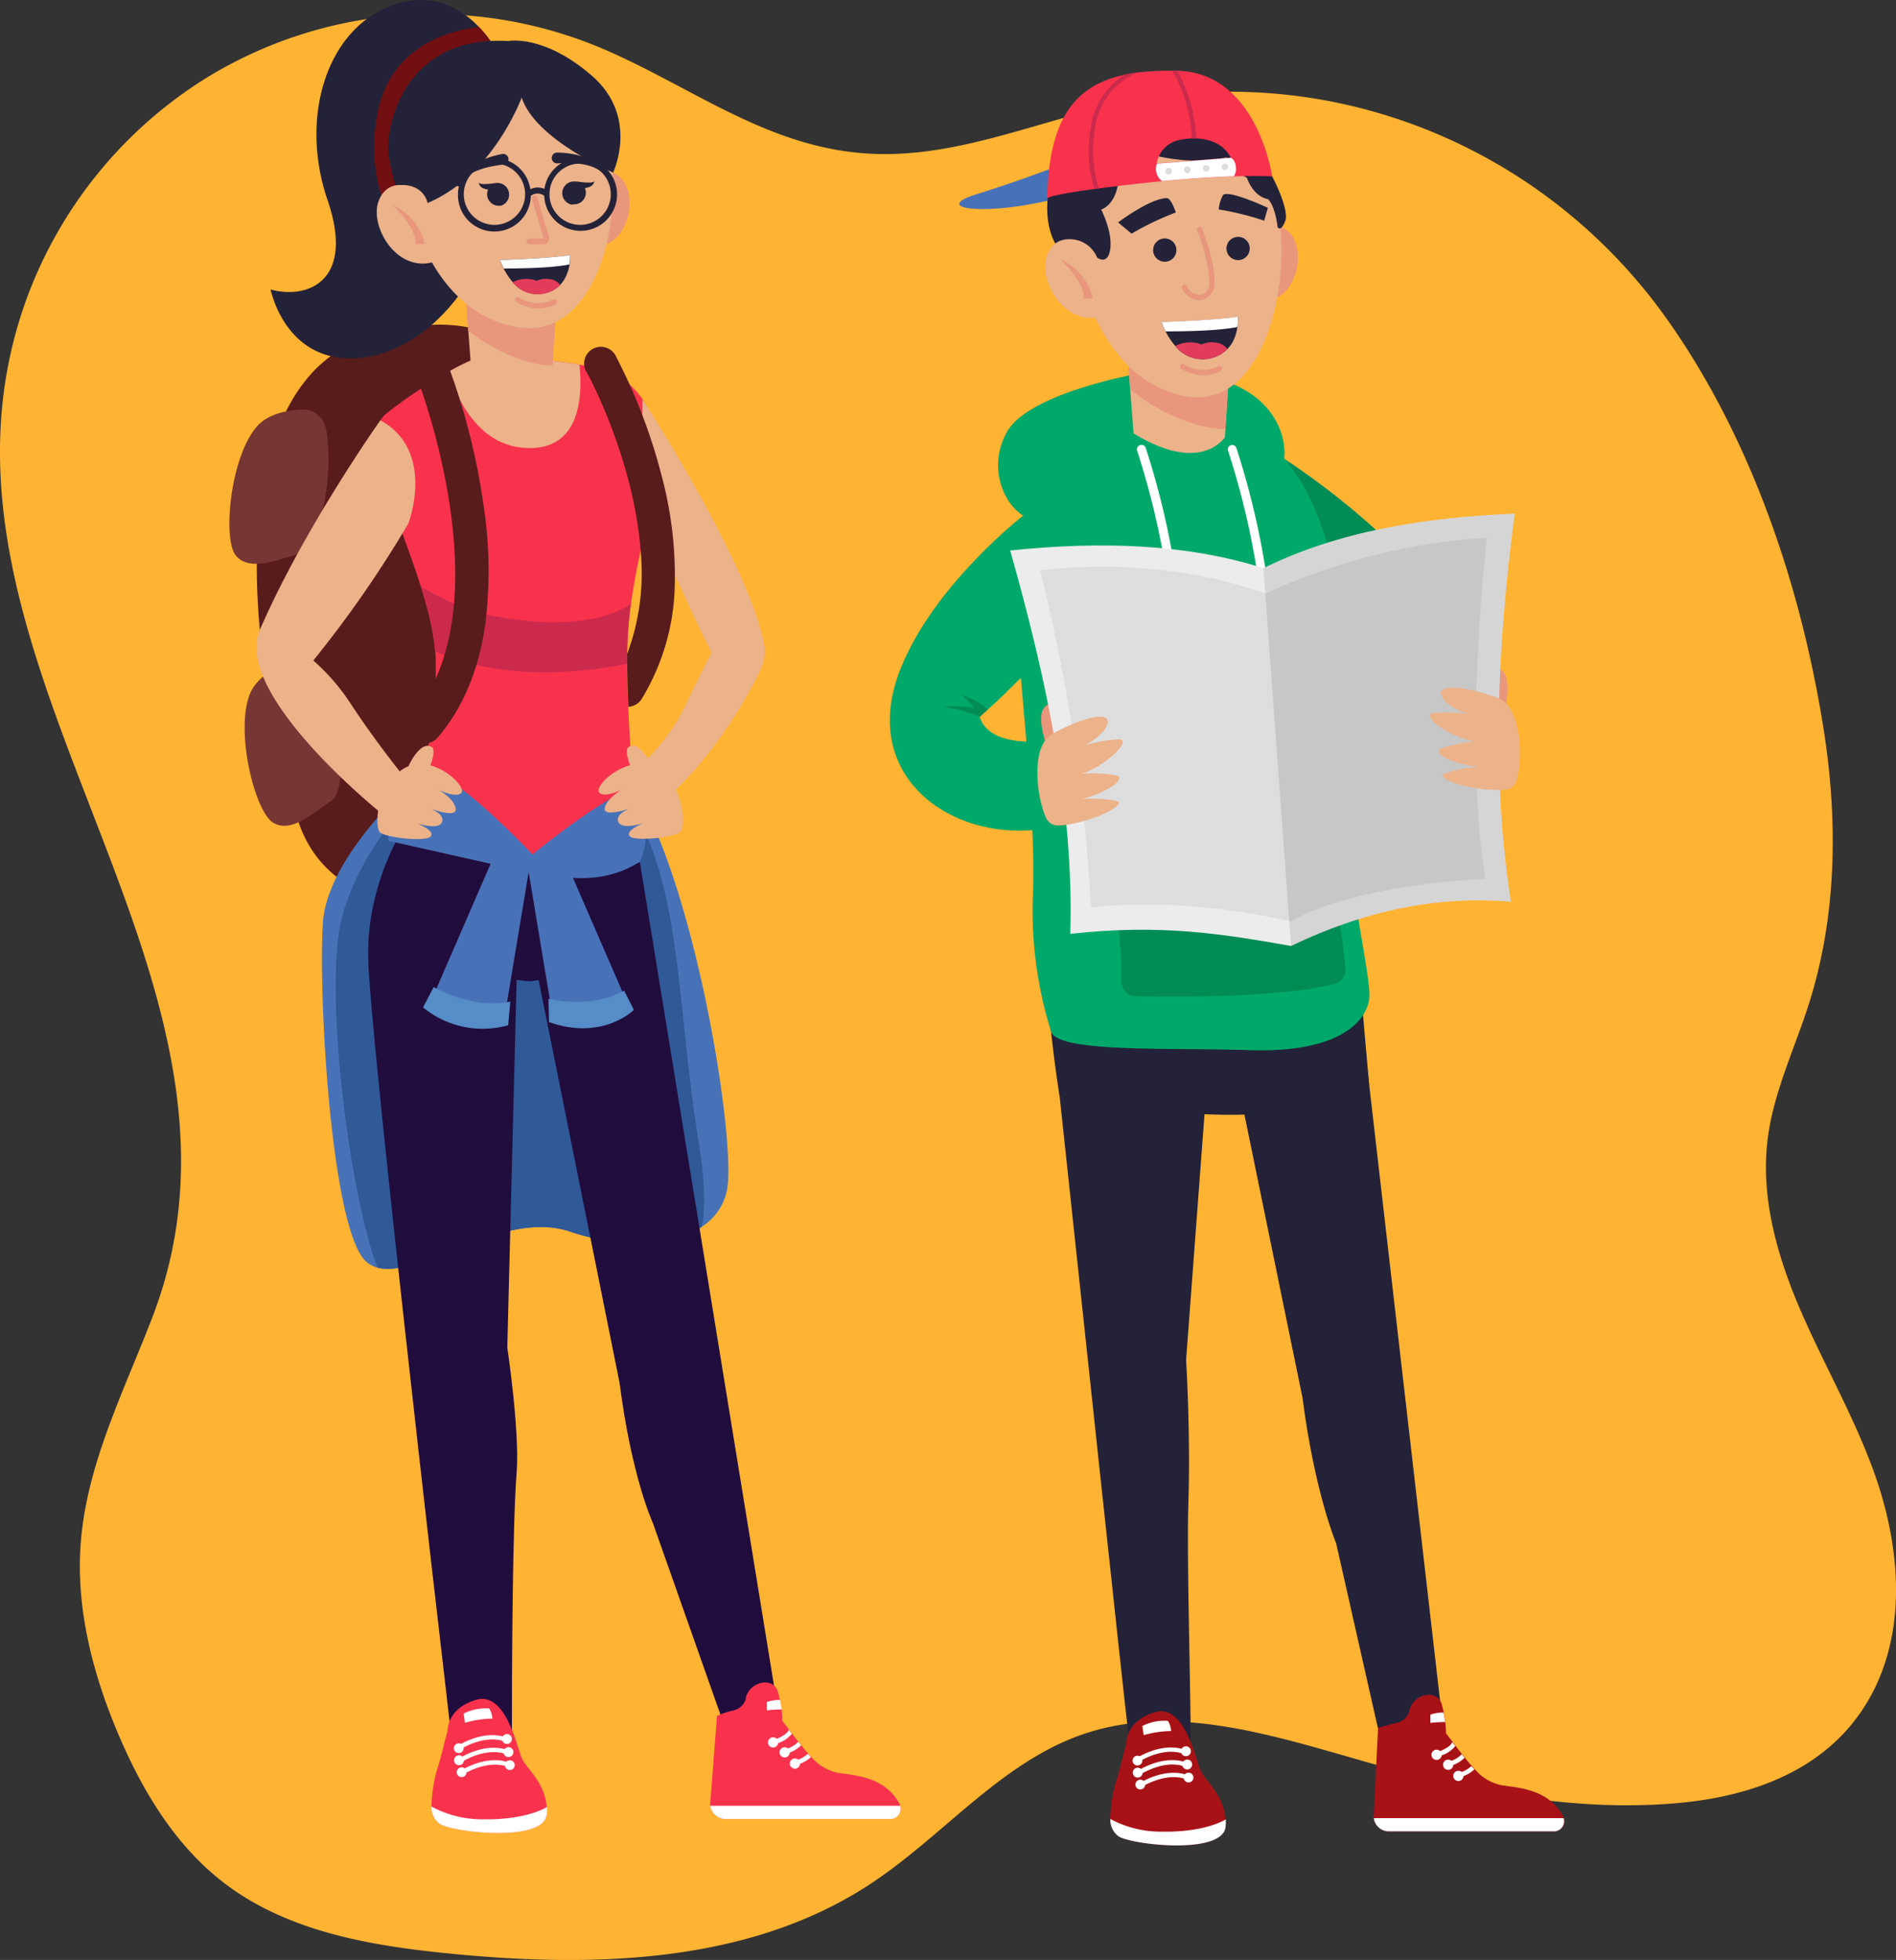 <svg xmlns="http://www.w3.org/2000/svg" viewBox="0 0 325.94 336.88"><rect x="0" y="0" width="325.94" height="336.88" fill="#333333" stroke="none"/><defs><style>.cls-1{fill:#ffb332;}.cls-2{fill:#00a96a;}.cls-3{fill:#242238;}.cls-4{fill:#a81217;}.cls-5{fill:#fff;}.cls-6{fill:#4872b8;}.cls-7{fill:#e8967c;}.cls-8{fill:#ecb28a;}.cls-9{fill:#e23c5a;}.cls-10{fill:#f8324d;}.cls-11{fill:#ddd;}.cls-12{fill:#cc2a4d;}.cls-13{fill:#008c54;}.cls-14{fill:#ececec;}.cls-15{opacity:0.1;}.cls-16{fill:#571c1b;}.cls-17{fill:#763633;}.cls-18{fill:#305998;}.cls-19{fill:#210c3e;}.cls-20{fill:#710f12;}.cls-21{fill:#568cc7;}</style></defs><title>Recurso 1</title><g id="Capa_2" data-name="Capa 2"><g id="OBJECTS"><path class="cls-1" d="M76.08,2.45a74.13,74.13,0,0,0-40.86,11.1,75.19,75.19,0,0,0-31,38.8c-21.09,60.66,44.91,114.31,22,174-4.89,12.73-11.29,25.24-12.34,38.84-.86,11.29,2.07,22.59,6.51,33,4.13,9.71,9.78,19.08,18.17,25.49,10.9,8.33,25.11,10.76,38.76,12.11,24.82,2.45,51.53,1.74,72.35-12,12.6-8.3,22.55-21.07,36.86-25.82,15.76-5.24,32.78.48,48.75,5,17.08,4.87,34.83,8.46,52.54,7,14.2-1.16,28-6.35,34.57-20,5.36-11.2,4.07-24.57,0-36.28-3.4-9.68-8.57-18.63-12.66-28s-7.12-19.65-5.86-29.82c1-8.18,4.71-15.73,7.18-23.59,4.76-15.14,4.91-31.44,2.42-47.11-3.88-24.42-12.38-49.69-26.68-70-21.08-30-58-45.08-94-37.43-13.83,2.93-27.21,8.94-41.33,8.74C133.13,26.24,119.86,15.41,104,8.54A74.62,74.62,0,0,0,76.08,2.45Z"/><path class="cls-2" d="M220.29,80.58c-1.88,3.8-23.12,8.46-35.68,9.83-5.47.6-9.1-1.28-11.11-4.12a11.42,11.42,0,0,1-.08-12.55c1.9-2.81,6.5-5,11-6.57a82.22,82.22,0,0,1,11.06-2.91C220.09,62,222.17,76.79,220.29,80.58Z"/><path class="cls-3" d="M179.16,158.92c.7,11.47,1.64,20.87,3,29.62,0,0,39.43,8.14,53.21-2.06l-2.52-28.6S191.9,154.56,179.16,158.92Z"/><path class="cls-3" d="M207.27,188.79l-25.1-.25c3.62,33.62,10.5,98.41,12,111.25h10.52c0-10-.7-32-.4-41.38.4-12.37-.39-24.65-.39-24.65Z"/><path class="cls-4" d="M210.7,313.87c-.25,5-15.89,3.28-18.39,1.78a3.54,3.54,0,0,1-1.44-3,24,24,0,0,1,1.2-7.08c1-3.52.86-3.46,1.56-5.86,0,0-.18-3.92,4.94-5.41s7,8.25,7.88,10.12c.8,1.72,3.91,4.07,4.23,8.3A9.52,9.52,0,0,1,210.7,313.87Z"/><path class="cls-5" d="M195.79,302.82l-.41-.63c.19-.12,4.71-3,8.64-1.29l-.3.68C200.16,300,195.83,302.79,195.79,302.82Z"/><path class="cls-5" d="M196.23,307.17l-.4-.63c.19-.12,4.71-3,8.64-1.29l-.3.68C200.6,304.37,196.28,307.14,196.23,307.17Z"/><path class="cls-5" d="M196,305l-.41-.63c.19-.13,4.71-3,8.65-1.3l-.3.69C200.38,302.19,196.06,305,196,305Z"/><path class="cls-5" d="M196.38,302.62a.84.84,0,1,1-.84-.84A.84.84,0,0,1,196.38,302.62Z"/><path class="cls-5" d="M196.43,304.69a.85.85,0,1,1-.85-.85A.85.85,0,0,1,196.43,304.69Z"/><path class="cls-5" d="M196.87,306.75a.84.84,0,1,1-.84-.85A.84.84,0,0,1,196.87,306.75Z"/><path class="cls-5" d="M205.16,305.53a.84.84,0,1,1-.84-.84A.84.84,0,0,1,205.16,305.53Z"/><path class="cls-5" d="M204.94,303.28a.85.85,0,1,1-.84-.84A.84.84,0,0,1,204.94,303.28Z"/><path class="cls-5" d="M204.72,301a.85.85,0,1,1-.85-.84A.84.84,0,0,1,204.72,301Z"/><path class="cls-5" d="M210.7,313.87c-.25,5-15.89,3.28-18.39,1.78a3.54,3.54,0,0,1-1.44-3,18.26,18.26,0,0,0,8.86,2.18c5.3.1,9.13-1,11-2.11A9.52,9.52,0,0,1,210.7,313.87Z"/><path class="cls-5" d="M200.78,295.79a8.32,8.32,0,0,0-4.4.88l.23,1.58a17.54,17.54,0,0,1,4.71-.71A3.75,3.75,0,0,0,200.78,295.79Z"/><path class="cls-3" d="M212.67,185.45l11.25,54.84c2.1,16.32,5.78,25,5.78,25l7.8,34.5h10.92L234.91,182.38Z"/><path class="cls-4" d="M267.14,314.79H238.76a2.63,2.63,0,0,1-2.6-2.28,2.53,2.53,0,0,1,0-.55l.74-14.95s1.59-.5,3.25-.89a2.88,2.88,0,0,0,2.1-1.91l.06-.22c.65-2.87,4.79-3.78,5.55-1,.1.37.19.72.26,1.06a2.21,2.21,0,0,1,.05.25c.12.6.21,1.16.27,1.64a0,0,0,0,1,0,0,16.94,16.94,0,0,1,.14,2c.38.47.74.94,1.09,1.41.18.22.35.45.52.68.38.48.74,1,1.1,1.41l.49.62c.39.49.78,1,1.17,1.4.18.2.35.39.53.57a8.14,8.14,0,0,0,4.68,2.83c3.08.43,8.11.77,10.53,5.28a1.23,1.23,0,0,1,.13.29A1.76,1.76,0,0,1,267.14,314.79Z"/><path class="cls-5" d="M267.14,314.78H238.76a2.62,2.62,0,0,1-2.6-2.27h32.65A1.75,1.75,0,0,1,267.14,314.78Z"/><path class="cls-5" d="M250.18,300.11a4.87,4.87,0,0,1-2.34,1.6c-.23.1-.48.19-.76.28l-.24-.74.73-.27c1.55-.62,2-1.24,2.09-1.55C249.84,299.65,250,299.88,250.18,300.11Z"/><circle class="cls-5" cx="246.96" cy="301.62" r="0.88"/><path class="cls-5" d="M251.77,302.14a5.67,5.67,0,0,1-1.94,1.23q-.41.17-.9.33l-.25-.74c.31-.1.59-.21.83-.31a4.47,4.47,0,0,0,1.77-1.13Z"/><circle class="cls-5" cx="248.95" cy="303.33" r="0.88"/><path class="cls-5" d="M253.47,304.11a5.44,5.44,0,0,1-1.88,1.17c-.28.12-.58.24-.91.35l-.25-.75a8.85,8.85,0,0,0,.84-.31,4.91,4.91,0,0,0,1.67-1C253.12,303.74,253.29,303.93,253.47,304.11Z"/><circle class="cls-5" cx="250.71" cy="305.25" r="0.88"/><path class="cls-5" d="M248.42,296a19.83,19.83,0,0,0-2.52.14v-1.42a6.42,6.42,0,0,1,2.24-.36C248.27,294.92,248.36,295.48,248.42,296Z"/><path class="cls-2" d="M194.87,74.51s-13.08,4.34-18.84,14c-4.41,7.42,2.22,42.37,1.56,64.76a69.56,69.56,0,0,0,3.09,24c1,3.75,20.88,2.78,34.11,3.23,15.76.52,20.09-5.16,20.59-8.76s-4.33-23.1-4.83-38.37,6.12-53.65-19.88-59.67C210.67,73.74,207.06,78.48,194.87,74.51Z"/><path class="cls-6" d="M183,28.11s-7.79,3-15.08,5.26c-9.08,2.79,3.86,4.26,18.55-.65C186.47,32.72,189.44,27.61,183,28.11Z"/><path class="cls-3" d="M181.5,28s-3.84,9.45.87,15.3c3,3.66,17.44,1.44,27.82-.72a7.54,7.54,0,0,0,3-13.38C207.34,24.76,197.5,21.93,181.5,28Z"/><path class="cls-7" d="M215.16,40.83s3.71-4.24,6.74-.56c2.66,3.24,1,11.81-5.48,11.57Z"/><path class="cls-8" d="M210.57,75.21c-3.28,3.87-9,3.38-15.7-.7l-.73-9.64-.54-7.09,17.87,3.47-.72,11.15Z"/><path class="cls-7" d="M210.67,73.74c-6.08,0-12.93-4-16.37-6.75l-.7-9.21,17.87,3.47Z"/><path class="cls-8" d="M202.9,67.94c-15.48-3.75-18.29-25.23-18.29-25.23a27.17,27.17,0,0,1,.49-5.36c.83-4.5,3.08-10.57,9.05-13,8.44-3.41,21.19-2.1,25,10a25,25,0,0,1,1,5.17C221.27,51.86,216.28,71.19,202.9,67.94Z"/><path class="cls-3" d="M202.21,42.67A2,2,0,1,1,200,41,2,2,0,0,1,202.21,42.67Z"/><path class="cls-3" d="M214.82,42.41a2,2,0,1,1-2.25-1.68A2,2,0,0,1,214.82,42.41Z"/><path class="cls-3" d="M194.52,40.16a51.22,51.22,0,0,1,7.61-3.64s-.78-2.46-1.54-2.46c-2.85,0-8.38,4.17-8.38,4.17Z"/><path class="cls-3" d="M217.32,37.93A48.68,48.68,0,0,0,209.51,36a6.24,6.24,0,0,1,.73-2.46c.9-1,7.72,2.18,7.72,2.18Z"/><path class="cls-7" d="M205.62,51.53a3.57,3.57,0,0,1-2.39-1.91.45.45,0,0,1,.17-.62.45.45,0,0,1,.61.17,2.38,2.38,0,0,0,2.5,1.47,1.82,1.82,0,0,0,1.36-1.72c.22-3.58-2-9.21-2.06-9.27a.45.45,0,1,1,.84-.34c.09.24,2.35,5.88,2.12,9.67a2.72,2.72,0,0,1-2.06,2.54A2.65,2.65,0,0,1,205.62,51.53Z"/><path class="cls-8" d="M187.27,42s-5.55-3-7.33,2c-1.56,4.45,3.49,12.86,10.25,10.1Z"/><path class="cls-3" d="M212.1,58.39A5.81,5.81,0,0,1,211,60a6,6,0,0,1-4.59,1.73,5.86,5.86,0,0,1-4.37-2.26A12.53,12.53,0,0,1,200.39,57a12.92,12.92,0,0,1-.7-1.61s8.86-.27,13.11-.9h0a9.36,9.36,0,0,1-.09,1.75A8,8,0,0,1,212.1,58.39Z"/><path class="cls-5" d="M212.71,56.21c-4,.78-10.59.72-12.32.76a12.92,12.92,0,0,1-.7-1.61s8.86-.27,13.11-.9h0A9.36,9.36,0,0,1,212.71,56.21Z"/><path class="cls-7" d="M187.85,51.28a9.54,9.54,0,0,0-5.48-6.65s4.24,4,3.9,6.7Z"/><path class="cls-9" d="M211,60a6,6,0,0,1-4.59,1.73,5.86,5.86,0,0,1-4.37-2.26,5.58,5.58,0,0,1,4.54-.26,3.8,3.8,0,0,1,2.27-.33A2.91,2.91,0,0,1,211,60Z"/><path class="cls-7" d="M205.64,64.37a7.43,7.43,0,0,1-2.59-1,.45.45,0,1,1,.51-.75,6,6,0,0,0,5.85.37.45.45,0,0,1,.61.19.46.46,0,0,1-.19.61A6.24,6.24,0,0,1,205.64,64.37Z"/><path class="cls-3" d="M184.61,41.16a5.13,5.13,0,0,1,4,3.12s1.89,1.44,2.26-1.56-1.57-6.7-1.57-6.7,2.34-.65,2.92-4.51c0,0,3.47-.48,4.32-5.31,0,0,7.71,2.53,14.29.84a7.14,7.14,0,0,0,3.52,3.5s1,3.2,3.62,3.68c0,0,1.18.91,1.67,4.84,0,0,.55.95,1.33-1.16s-3.21-10.82-6.62-13.31S199,19.93,195.56,22.18,181.78,27.65,184.61,41.16Z"/><path class="cls-10" d="M202.45,12.16h-.07l-.86,0h0a44.08,44.08,0,0,0-5.82.29c-.82.1-1.59.23-2.34.39-8.92,1.9-13.06,8-13.34,21.25.26-.33,3.49-1,8.09-1.59l.78-.11c3.2-.43,7-.87,10.84-1.24,4.22-.4,8.55-.71,12.34-.83,2.51-.08,4.78-.08,6.62,0C218.69,30.34,216.19,12.54,202.45,12.16ZM198.86,28.1a4.89,4.89,0,0,1,4-4.06c3.65-.77,7.32.18,8.7,3.06Z"/><path class="cls-5" d="M212.1,30.3h0c-3.79.12-8.12.43-12.34.83a2.61,2.61,0,0,1-.87-3l12.69-1C212.36,27.38,212.86,29.23,212.1,30.3Z"/><path class="cls-11" d="M201.45,29.43a.56.56,0,1,1-.56-.56A.56.56,0,0,1,201.45,29.43Z"/><path class="cls-11" d="M204.68,29.18a.57.57,0,1,1-.56-.56A.56.56,0,0,1,204.68,29.18Z"/><path class="cls-11" d="M207.91,28.93a.57.57,0,0,1-.57.56.57.57,0,0,1-.56-.57.56.56,0,0,1,.56-.56A.57.57,0,0,1,207.91,28.93Z"/><path class="cls-11" d="M211.13,28.67a.56.56,0,1,1-.56-.56A.56.56,0,0,1,211.13,28.67Z"/><path class="cls-12" d="M188.22,22.23a22.13,22.13,0,0,0,.67,10.14l-.78.11a22.82,22.82,0,0,1-.63-10.36,12.76,12.76,0,0,1,5.88-9.3c.75-.16,1.52-.29,2.34-.39A11.93,11.93,0,0,0,188.22,22.23Z"/><path class="cls-12" d="M205.64,23.79h-.75a25.36,25.36,0,0,0-3.37-11.65l.86,0A25.93,25.93,0,0,1,205.64,23.79Z"/><path class="cls-13" d="M191.26,153.27a68.83,68.83,0,0,1,1.51,15.39,2.52,2.52,0,0,0,2.47,2.58c6.77.15,24.94.27,34.19-2.13a2.51,2.51,0,0,0,1.86-2.7,152.29,152.29,0,0,0-2.54-16.61,2.52,2.52,0,0,0-2.25-1.94c-5.36-.45-21.62-1.37-33.53,2.5A2.53,2.53,0,0,0,191.26,153.27Z"/><path class="cls-5" d="M202.85,120.12h0a.75.75,0,0,1-.74-.76,135,135,0,0,0-6.61-41.84.75.75,0,0,1,.46-1,.77.77,0,0,1,1,.46,136.52,136.52,0,0,1,6.69,42.36A.75.75,0,0,1,202.85,120.12Z"/><path class="cls-5" d="M218.48,120.12h0a.75.75,0,0,1-.74-.76,135,135,0,0,0-6.61-41.84.75.75,0,0,1,.46-1,.76.76,0,0,1,.95.46,136.69,136.69,0,0,1,6.7,42.36A.75.75,0,0,1,218.48,120.12Z"/><path class="cls-13" d="M220.82,78.9s28.42,17.88,35.1,39l-8.62,11.58-17-27.65C229,96.29,226.94,86,220.82,78.9Z"/><path class="cls-2" d="M182.11,141.9c-16.44,4.25-35.19-7.34-27.26-27.05C160.67,100.38,176,88.54,176,88.54c5.93,11.26,1.63,26.31,1.63,26.31-2,1.2-3.66,3.41-7.87,7.16-.43.38-.88.78-1.36,1.19,1.75,5.51,11.26,4.13,11.26,4.13Z"/><path class="cls-13" d="M169.79,122c-.43.38-.88.78-1.36,1.19a32,32,0,0,0-6.41-1.75,19.47,19.47,0,0,1,5.52.29,21,21,0,0,0-2.31-2.36C165.34,119.42,168.66,120.58,169.79,122Z"/><path class="cls-7" d="M256.2,116s.89-2.13,2.29-.47.23,6.94.23,6.94S254.64,124.28,256.2,116Z"/><path class="cls-7" d="M181.68,122s-1.19-2-2.34-.13.78,6.9.78,6.9S184.43,130,181.68,122Z"/><path class="cls-14" d="M259.74,155c-12.61-1.1-25.21,1.54-37.8,7.6-11.67-2.06-22.34-3.83-37.95-2.08.66-21.42-4-43.55-10.33-65.9C189.23,93,204,93.47,217.2,97.66c12.76-6.31,27.52-8.73,43.2-9.38C257.2,112.15,256.54,134.63,259.74,155Z"/><path class="cls-11" d="M178.82,98.05s19.61-3,38.7,4c0,0,17.34-8.62,38.07-9.57,0,0-4.11,35.6-.23,58.59,0,0-21.84.72-33.45,7.3,0,0-17.87-4.43-34.35-2.36A305.94,305.94,0,0,0,178.82,98.05Z"/><path class="cls-15" d="M259.74,155c-12.61-1.1-25.21,1.54-37.8,7.6L217.2,97.66c12.76-6.31,27.52-8.73,43.2-9.38C257.2,112.15,256.54,134.63,259.74,155Z"/><path class="cls-8" d="M192.36,127.08a23.67,23.67,0,0,0-6,1.08c3.64-1.82,5.24-4.68,3.13-4.94-2.69-.32-8.4,2.81-8.4,2.81h0a4,4,0,0,0-1.46,1.3c-2,2.77-1.47,9.36.16,13.19h0a2.29,2.29,0,0,0,2.26,1.37,16.87,16.87,0,0,0,2.35-.31c4.58-.91,9.44-3.42,7.5-3.93a23.66,23.66,0,0,0-6-.31c4-.89,8-3.54,6-4.06A23.46,23.46,0,0,0,186,133C190.26,131.56,194.67,127.14,192.36,127.08Z"/><path class="cls-8" d="M246.37,122.56a23.42,23.42,0,0,1,6,.2c-3.87-1.27-5.87-3.88-3.82-4.43,2.62-.71,8.72,1.56,8.72,1.56h0A4,4,0,0,1,259,121c2.34,2.46,2.81,9,1.76,13.07v0a2.31,2.31,0,0,1-2,1.68,16.9,16.9,0,0,1-2.37,0c-4.67-.23-9.85-2-8-2.8a23.36,23.36,0,0,1,5.84-1.16c-4.1-.31-8.38-2.35-6.49-3.15a22.81,22.81,0,0,1,5.82-1.17C249.1,126.68,244.09,123,246.37,122.56Z"/><path class="cls-16" d="M102,82.3A26.44,26.44,0,0,0,74.91,55.81c-7.78.24-15.63,2.28-21.08,8.08-15,16-9.85,53.65-2.73,76.74,3.62,11.75,14.6,16,27.35,14.92A25.63,25.63,0,0,0,102,130Z"/><path class="cls-17" d="M56.07,73.79a4.13,4.13,0,0,0-4.33-3.41c-1.8.13-5.49.53-7.59,2.94-4.59,5.26-5.94,19.51-3.56,22.22s6.8.72,10.63-.25C54.67,94.42,57.58,82.57,56.07,73.79Z"/><path class="cls-17" d="M54.35,115.74A4.13,4.13,0,0,0,49.13,114c-1.65.72-5,2.33-6.18,5.31-2.57,6.48.91,20.36,4.06,22.13s6.65-1.59,9.94-3.78C59.91,135.66,58.7,123.51,54.35,115.74Z"/><path class="cls-6" d="M125,204.43a9.66,9.66,0,0,1-4.34,6.41c-5,3.37-13.62,3.92-22.72.84-11.45-3.87-25.92,8.18-33.08,6.2a4.73,4.73,0,0,1-2.86-2.2c-5.25-8.5-7.25-44.75-6.5-57S73,132.43,73,132.43l3.83.3,28.77,2.19,3.3.26C119.69,152.67,126.52,195.93,125,204.43Z"/><path class="cls-18" d="M120.68,210.84c-5,3.37-13.62,3.92-22.72.84-11.45-3.87-25.92,8.18-33.08,6.2-5-13.29-9.38-49.17-5.95-60.76,4.17-14.06,15-22.77,15-22.77a30.79,30.79,0,0,1,2.84-1.62l28.77,2.19c11.81,12.64,10.45,36,14.55,61.26C121.17,202.76,121.29,207.48,120.68,210.84Z"/><path class="cls-19" d="M88,297.66c0-10,.08-35.15.81-44.5.56-7.21-1.6-21.53-1.6-21.53l1.6-63.2c2.4.28,2.07.34,3.78,0l13.92,69.26c2.09,16.32,5.75,24.16,5.75,24.16l12.63,35.81h9.46l-25-153.48-38-5S63,150,63.29,164.58c.27,13,11.74,112,14.2,133.08Z"/><path class="cls-10" d="M107.8,114.13c.07,13.32,2.2,34,2.2,34-13.16,6-40.76-5.63-40.76-5.63a70.64,70.64,0,0,0,5.67-28.65c0-.6,0-1.22-.1-1.85,0,0,0-.08,0-.12a45.3,45.3,0,0,0-1.51-7.8c-.28-1-.59-2.09-.92-3.14-4-12.72-10.72-26-6-29.84a83.76,83.76,0,0,1,10.76-7.18A40.92,40.92,0,0,1,80.84,62s10.24-.91,18.78.68c3.63.67,6.9,1.79,8.85,3.63,8.82,8.33,2.13,21.63,0,37.54l-.15,1.14c-.24,2-.4,4-.45,6.08C107.8,112.05,107.8,113.07,107.8,114.13Z"/><path class="cls-12" d="M108.43,103.88l-.15,1.14c-.24,2-.4,4-.45,6.08,0,1,0,2,0,3-7.33,1.47-21.27,3.12-33-2.13,0,0,0-.08,0-.12a45.3,45.3,0,0,0-1.51-7.8c-.28-1-.59-2.09-.92-3.14,2.77,1.4,6.77,3.87,11.91,4.86C93.49,107.59,102.34,107.58,108.43,103.88Z"/><path class="cls-8" d="M91.57,77c-9.13.38-13.07-8.56-14.48-13.1A40.92,40.92,0,0,1,80.84,62s10.24-.91,18.78.68C100.18,68.31,99.65,76.69,91.57,77Z"/><path class="cls-3" d="M85.94,35C82.4,50.71,71.68,61.1,61,61.58c-12.06.55-14.48-11.82-14.48-11.82,6.28,1.71,14.6-1.33,9.78-15.4S56.05,5,67.48.89c6.81-2.44,11.71.6,14.56,3.45l.31.32A17.81,17.81,0,0,1,85,8.13,55.29,55.29,0,0,1,85.94,35Z"/><path class="cls-20" d="M85.94,35,70.22,42S61.94,33.62,65,19C67.2,8.32,76.7,5.26,82.35,4.66A17.81,17.81,0,0,1,85,8.13,55.29,55.29,0,0,1,85.94,35Z"/><path class="cls-7" d="M100.27,31.48s3.71-4.24,6.74-.56c2.66,3.24,1,11.81-5.49,11.57Z"/><path class="cls-8" d="M94.88,64.1C94.59,68,86,70.16,81,63.48l-.64-8.55-.48-6.28,15.84,3.08L95,61.61Z"/><path class="cls-7" d="M95,62.8c-5.4,0-11.47-3.55-14.52-6l-.62-8.17,15.84,3.08Z"/><path class="cls-8" d="M88,56.07C72.53,52.53,69.72,32.25,69.72,32.25a22.14,22.14,0,0,1,.21-3.34,25.82,25.82,0,0,1,.75-3.7c1.11-3.9,3.49-8.34,8.58-10.28l.48-.18c8.44-3,20.78-1.59,24.53,9.58a19.51,19.51,0,0,1,.57,2.17c.09.44.17.89.24,1.36C106.76,39.4,101.91,59.25,88,56.07Z"/><path class="cls-3" d="M86,35.35a2,2,0,0,1-2.24-1.69,1.88,1.88,0,0,1,.15-1.08c-1.63-.19-1.59-1.18-1.59-1.18.25.42,2.15.18,2.94.05h0l.24,0h.1a2,2,0,0,1,.4,3.94Z"/><path class="cls-8" d="M72.38,32.66s-5.55-3-7.33,2c-1.56,4.45,3.49,12.86,10.25,10.11Z"/><path class="cls-3" d="M97.31,47.46a5.56,5.56,0,0,1-1,1.49,5.46,5.46,0,0,1-4.2,1.57,5.35,5.35,0,0,1-4-2.06,11.59,11.59,0,0,1-1.53-2.3A12.52,12.52,0,0,1,86,44.69s8.1-.25,12-.83h0a8.14,8.14,0,0,1-.08,1.59A7.68,7.68,0,0,1,97.31,47.46Z"/><path class="cls-5" d="M97.87,45.46c-3.7.72-9.68.66-11.26.7A12.52,12.52,0,0,1,86,44.69s8.1-.25,12-.83h0A8.14,8.14,0,0,1,97.87,45.46Z"/><path class="cls-7" d="M73,41.93a9.49,9.49,0,0,0-5.47-6.64s4.24,4,3.9,6.69Z"/><path class="cls-9" d="M96.33,49a5.46,5.46,0,0,1-4.2,1.57,5.35,5.35,0,0,1-4-2.06,5.13,5.13,0,0,1,4.15-.24,3.55,3.55,0,0,1,2.08-.3A2.61,2.61,0,0,1,96.33,49Z"/><path class="cls-7" d="M91.31,52.88a7.64,7.64,0,0,1-2.59-1,.45.45,0,1,1,.52-.74,6,6,0,0,0,5.84.37.45.45,0,0,1,.43.79A6.21,6.21,0,0,1,91.31,52.88Z"/><path class="cls-7" d="M93.32,42H91a.48.48,0,1,1,0-1h2.34a.1.1,0,0,0,.09-.05.09.09,0,0,0,0-.09l-2-6.68A.48.48,0,1,1,92.4,34l1.95,6.68a1,1,0,0,1-.17.94A1,1,0,0,1,93.32,42Z"/><path class="cls-3" d="M87.4,27.2h0a.93.93,0,0,1-.82,1.09c-1.8.18-5.55.79-7.25,2.86,0,0,.37-3.39,7-4.68A.93.93,0,0,1,87.4,27.2Z"/><path class="cls-3" d="M94.85,27.14h0a.92.92,0,0,0,1,.94c1.81-.14,5.61-.2,7.64,1.54,0,0-1-3.27-7.69-3.39A.92.92,0,0,0,94.85,27.14Z"/><path class="cls-3" d="M98.46,35.1a2,2,0,0,0,2.09-2.78c1.63-.19,1.6-1.17,1.6-1.17-.26.42-2.16.17-2.94.05h0l-.23,0h-.11a2,2,0,0,0-.4,4Z"/><path class="cls-3" d="M99.78,27.12a6.27,6.27,0,0,0-6.19,5.35,2.86,2.86,0,0,0-2.42.06,6.26,6.26,0,0,0-12-1.44,15.31,15.31,0,0,0-7.91-.78l.19,1a14.55,14.55,0,0,1,7.43.76,5.92,5.92,0,0,0-.15,1.34,6.26,6.26,0,0,0,12.52.25,1.89,1.89,0,0,1,2.31,0,6.26,6.26,0,1,0,6.25-6.5ZM85,38.65a5.27,5.27,0,1,1,5.27-5.26A5.27,5.27,0,0,1,85,38.65Zm14.82,0A5.27,5.27,0,1,1,105,33.39,5.27,5.27,0,0,1,99.78,38.65Z"/><path class="cls-3" d="M89.68,16.76S84.84,30.12,73.5,34.9c0,0-.55-3.6-5.47-3.06,0,0-.47-.84-1.19-4.93S68.71,6,87.41,7.05c0,0,6-1.21,14.28,5.91s3.71,16.7,3.71,16.7S92,24,89.68,16.76Z"/><path class="cls-6" d="M72.91,131.43s-6.48,7.59-6.14,13.09l23.62,5.31,2-2.05S80.88,135.18,72.91,131.43Z"/><path class="cls-6" d="M108.85,135.18s4.05,6.63,1.15,12.95c-5.32,3.34-11.27,3.44-17.57,1.7l-2-2.05S100.88,138.92,108.85,135.18Z"/><path class="cls-6" d="M85.35,146.14,73.94,172.43a14.47,14.47,0,0,0,12.82,2.26l4.3-25.89S90.26,145.35,85.35,146.14Z"/><path class="cls-21" d="M74.55,169.66s6.63,3.9,13.18,2.49l-.37,4.07a16.12,16.12,0,0,1-14.64-3.07Z"/><path class="cls-6" d="M96.43,146.14l11.42,26.29A14.5,14.5,0,0,1,95,174.69l-4.3-25.89S91.52,145.35,96.43,146.14Z"/><path class="cls-21" d="M94.29,171.69s7.2,1.83,13-1.42l1.68,3.31s-5.34,5.39-14.59,2.1Z"/><path class="cls-8" d="M110.45,68.65s18.13,27.93,20.86,41.9a7.34,7.34,0,0,1-.42,4.19c-2.48,5.86-11.69,20.44-19.44,24.48,0,0-2.88-3.66-3.29-6.08a33.71,33.71,0,0,0,9.56-11.66c2.29-4.9,4.6-9.32,4.6-9.32s-4.89-9.53-10.34-22.75C112,89.41,110.14,74.91,110.45,68.65Z"/><path class="cls-8" d="M102.93,136.1c.4.89,2.56.35,3.86-.36-.88.58-2.62,1.88-2.83,3.22s3.14.42,4.33,0l.39-.14-.39.14c-.81.33-2.48,1.16-2,2.3.57,1.43,4.13.28,4.34.21-.19.07-3.17,1.3-2.39,2.25s7.89.25,8.77-.76c.56-.64.52-3,0-5a9.79,9.79,0,0,0-3.16-5.18,7,7,0,0,0-1.79-1.11c0-.12-2.08-4.53-4-3.27-.6.38-.17,2,.24,3.14C105,132.45,102.53,135.22,102.93,136.1Zm3.89-.37a5.14,5.14,0,0,1,.47-.29A4.83,4.83,0,0,1,106.82,135.73Z"/><path class="cls-8" d="M108.68,138.82l-.39.14Z"/><path class="cls-8" d="M106.82,135.73a4.83,4.83,0,0,0,.47-.29A5.14,5.14,0,0,0,106.82,135.73Z"/><path class="cls-10" d="M94,311.75c-.25,5-15.89,3.27-18.39,1.77a3.53,3.53,0,0,1-1.44-3,24.12,24.12,0,0,1,1.2-7.08c1-3.52.86-3.45,1.56-5.86,0,0-.18-3.92,4.94-5.41s7,8.25,7.88,10.13c.8,1.71,3.91,4.06,4.23,8.29A9.68,9.68,0,0,1,94,311.75Z"/><path class="cls-5" d="M79.11,300.69l-.41-.62c.19-.13,4.71-3,8.64-1.3l-.3.68C83.48,297.89,79.15,300.67,79.11,300.69Z"/><path class="cls-5" d="M79.56,305l-.41-.62c.19-.13,4.71-3,8.64-1.3l-.3.69C83.92,302.24,79.6,305,79.56,305Z"/><path class="cls-5" d="M79.33,302.87l-.41-.63c.19-.12,4.71-3,8.65-1.3l-.3.69C83.7,300.07,79.38,302.84,79.33,302.87Z"/><path class="cls-5" d="M79.7,300.5a.84.84,0,1,1-.84-.85A.84.84,0,0,1,79.7,300.5Z"/><path class="cls-5" d="M79.75,302.56a.85.85,0,1,1-.85-.85A.85.85,0,0,1,79.75,302.56Z"/><path class="cls-5" d="M80.19,304.62a.84.84,0,1,1-.84-.84A.83.83,0,0,1,80.19,304.62Z"/><path class="cls-5" d="M88.48,303.4a.84.84,0,1,1-.84-.84A.84.84,0,0,1,88.48,303.4Z"/><path class="cls-5" d="M88.26,301.15a.85.85,0,1,1-.84-.84A.85.85,0,0,1,88.26,301.15Z"/><path class="cls-5" d="M88,298.9a.85.85,0,1,1-.85-.84A.85.85,0,0,1,88,298.9Z"/><path class="cls-5" d="M94,311.75c-.25,5-15.89,3.27-18.39,1.77a3.53,3.53,0,0,1-1.44-3,18.36,18.36,0,0,0,8.86,2.19c5.3.09,9.13-1,11-2.12A9.68,9.68,0,0,1,94,311.75Z"/><path class="cls-5" d="M84.1,293.66a8.32,8.32,0,0,0-4.4.88l.23,1.58a17.54,17.54,0,0,1,4.71-.71A3.75,3.75,0,0,0,84.1,293.66Z"/><path class="cls-16" d="M73.07,127.77A2.87,2.87,0,0,1,70.89,123C86.74,104.53,72.1,66.14,72,65.75a2.87,2.87,0,1,1,5.36-2.08A114.88,114.88,0,0,1,83.13,86.9a73.52,73.52,0,0,1,.27,20.56c-1.13,7.82-3.88,14.32-8.15,19.31A2.87,2.87,0,0,1,73.07,127.77Z"/><path class="cls-16" d="M116,100.6a39.1,39.1,0,0,1-5.7,19.55,2.87,2.87,0,0,1-2.28,1.33c-.11-2.57-.19-5.07-.2-7.35,0-.6,0-1.18,0-1.74a39.69,39.69,0,0,0,2.31-17.74c-1.19-15.75-9-30.25-9.16-30.46a2.88,2.88,0,1,1,5-2.77c.08.15,1,1.91,2.33,4.8a98.5,98.5,0,0,1,4.56,12.35c.29,1,.57,2,.84,3.06A66.43,66.43,0,0,1,116,100.6Z"/><path class="cls-10" d="M153.08,312.66H124.71a2.63,2.63,0,0,1-2.61-2.28,3.33,3.33,0,0,1,0-.55l1.16-14.91a16.79,16.79,0,0,1,2.83-.93,2.89,2.89,0,0,0,2.11-1.91c0-.07,0-.14,0-.22.65-2.86,4.79-3.78,5.55-1,.1.36.19.71.26,1.05a2.21,2.21,0,0,1,.05.25c.13.6.22,1.16.28,1.64v0a14.66,14.66,0,0,1,.14,2c.38.48.74.95,1.09,1.41l.53.68c.37.49.73,1,1.09,1.41l.49.62c.4.5.79,1,1.17,1.4l.53.58a8.27,8.27,0,0,0,4.69,2.83c3.07.42,8.1.76,10.53,5.27a1.78,1.78,0,0,1,.12.29A1.75,1.75,0,0,1,153.08,312.66Z"/><path class="cls-5" d="M153.08,312.66H124.71a2.63,2.63,0,0,1-2.61-2.28h32.65A1.75,1.75,0,0,1,153.08,312.66Z"/><path class="cls-5" d="M136.13,298a5,5,0,0,1-2.35,1.61l-.75.27-.25-.74.73-.27c1.55-.62,2-1.24,2.09-1.55Z"/><circle class="cls-5" cx="132.9" cy="299.49" r="0.88"/><path class="cls-5" d="M137.71,300a5.47,5.47,0,0,1-1.94,1.23q-.41.17-.9.33l-.24-.74.83-.3a4.48,4.48,0,0,0,1.76-1.14Z"/><circle class="cls-5" cx="134.89" cy="301.2" r="0.88"/><path class="cls-5" d="M139.41,302a5.65,5.65,0,0,1-1.88,1.17c-.27.11-.58.23-.91.34l-.24-.75a8.61,8.61,0,0,0,.83-.31,4.75,4.75,0,0,0,1.67-1Z"/><circle class="cls-5" cx="136.65" cy="303.13" r="0.88"/><path class="cls-5" d="M134.37,293.83a18.87,18.87,0,0,0-2.53.15v-1.43a6.66,6.66,0,0,1,2.24-.36C134.22,292.79,134.31,293.35,134.37,293.83Z"/><path class="cls-8" d="M74,131.56c.4-1.15.83-2.76.24-3.14-1.94-1.26-4,3.15-4,3.27a7,7,0,0,0-1.79,1.11A9.72,9.72,0,0,0,65.26,138c-.49,2-.52,4.34,0,5,.88,1,8,1.74,8.78.76s-2.21-2.18-2.4-2.25c.22.07,3.78,1.22,4.35-.21.45-1.14-1.23-2-2-2.3l-.38-.14L74,139c1.2.42,4.56,1.49,4.33,0s-2-2.64-2.83-3.22c1.31.71,3.47,1.25,3.87.36S77.23,132.45,74,131.56Zm1,3.88s.22.12.48.29A5.06,5.06,0,0,1,75,135.44Z"/><path class="cls-8" d="M73.6,138.82,74,139Z"/><path class="cls-8" d="M75.46,135.73a5.06,5.06,0,0,1-.48-.29S75.2,135.56,75.46,135.73Z"/><path class="cls-8" d="M44.67,108.26c-4.76,11,20.87,31.52,20.87,31.52h0a4.55,4.55,0,0,0,2.9-2.5,19.23,19.23,0,0,0,1.27-3.46s-4.64-5.62-9.35-12.75a36,36,0,0,0-6.5-7.54A193.57,193.57,0,0,0,70.19,90S75,77.53,65.39,72.24C65.39,72.24,52.28,90.7,44.67,108.26Z"/></g></g></svg>